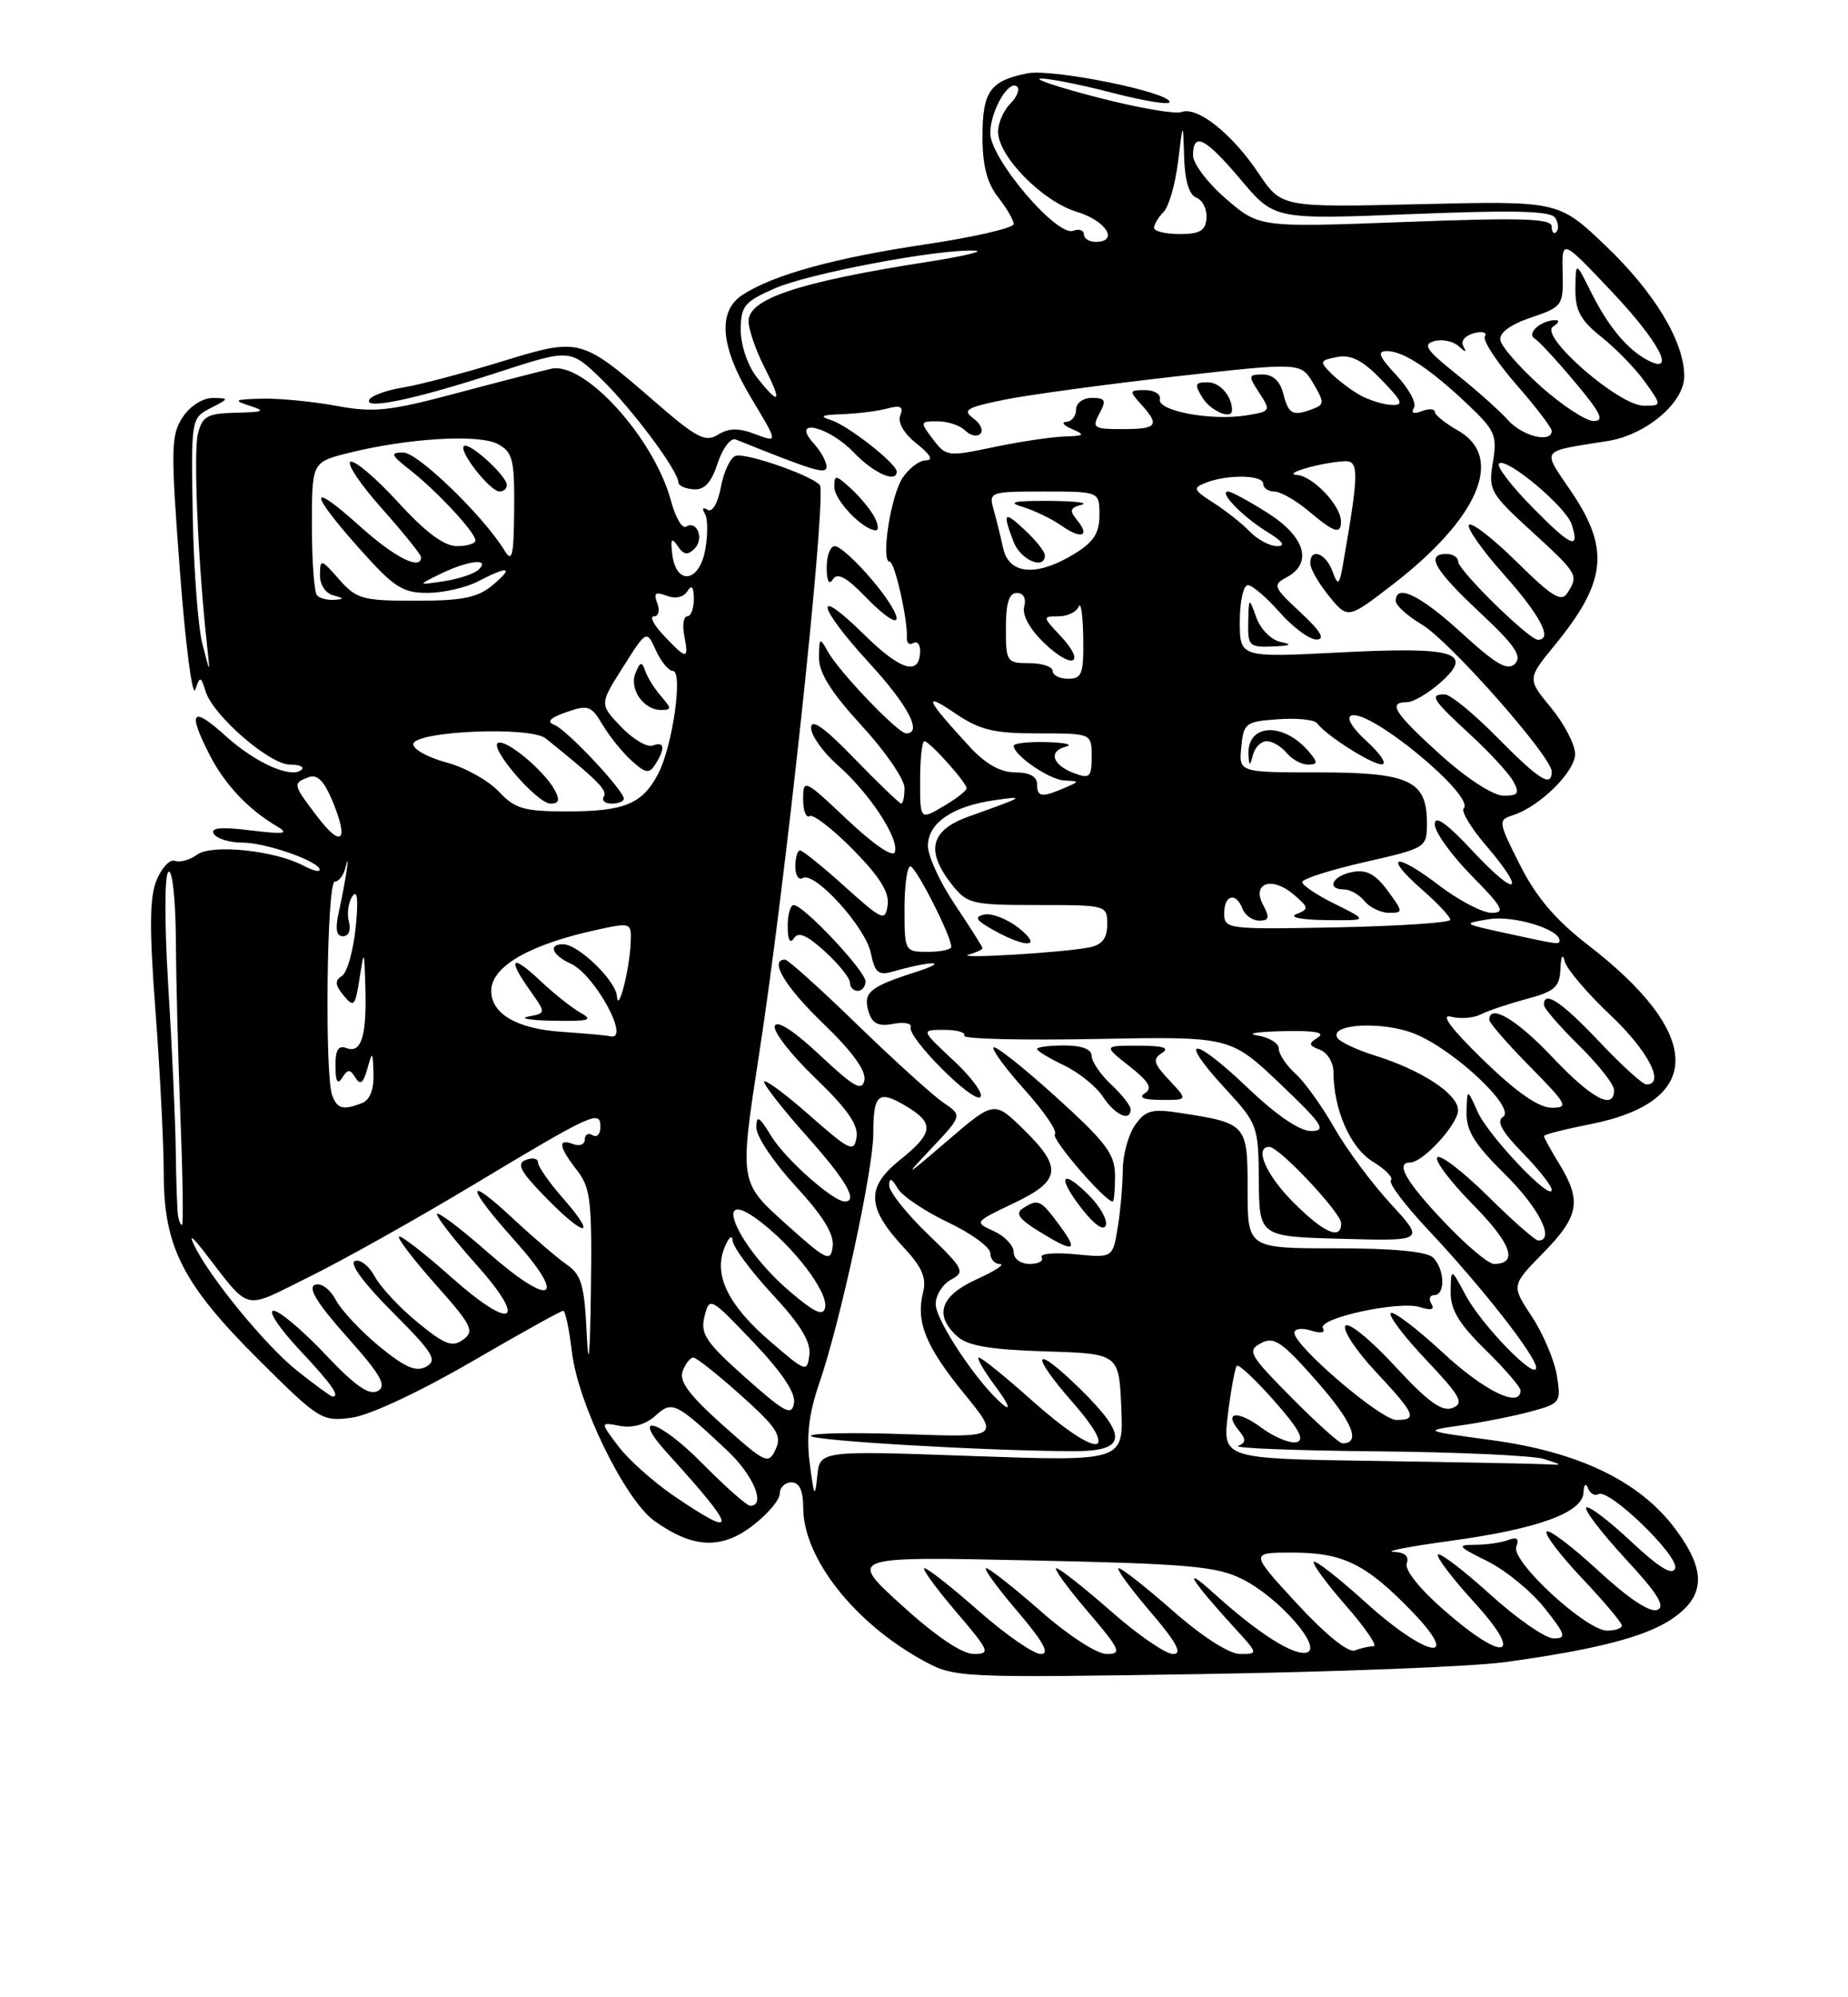 <?xml version="1.0" encoding="UTF-8" standalone="no"?>
<!DOCTYPE svg PUBLIC "-//W3C//DTD SVG 1.1//EN" "http://www.w3.org/Graphics/SVG/1.1/DTD/svg11.dtd" >
<svg xmlns="http://www.w3.org/2000/svg" xmlns:xlink="http://www.w3.org/1999/xlink" version="1.1" viewBox="0 0 237 256">
 <g >
 <path fill="currentColor"
d=" M 193.00 213.04 C 204.66 211.44 210.99 209.81 214.38 207.53 C 218.75 204.60 218.87 201.31 214.80 195.90 C 210.25 189.84 202.46 186.09 191.27 184.58 C 182.50 183.39 182.50 183.39 187.40 182.69 C 190.09 182.31 194.08 181.52 196.27 180.93 C 200.13 179.89 200.22 179.76 199.66 176.29 C 199.34 174.33 197.90 170.93 196.45 168.74 C 193.82 164.76 193.82 164.76 197.91 160.59 C 202.51 155.90 202.87 153.94 200.00 149.23 C 198.90 147.43 198.00 145.80 198.00 145.61 C 198.00 145.42 200.66 144.74 203.91 144.10 C 218.63 141.20 218.52 132.57 203.59 121.07 C 199.50 117.91 197.01 114.98 194.94 110.88 C 192.13 105.32 192.10 105.10 194.02 104.49 C 197.44 103.41 202.00 98.92 202.00 96.64 C 202.00 95.44 200.62 92.78 198.93 90.73 C 195.86 87.01 195.86 87.01 199.37 82.72 C 206.01 74.62 206.49 70.41 201.57 63.10 C 197.72 57.39 197.33 57.95 206.22 56.52 C 211.13 55.73 216.00 51.60 216.00 48.23 C 216.00 43.80 212.20 37.49 205.92 31.50 C 199.89 25.75 199.89 25.75 182.12 26.17 C 164.35 26.59 164.35 26.59 161.42 22.23 C 158.02 17.14 153.54 13.58 151.51 14.36 C 150.73 14.66 145.91 13.82 140.80 12.50 C 135.68 11.18 132.40 10.08 133.50 10.07 C 134.60 10.05 138.76 10.88 142.75 11.92 C 146.74 12.95 150.00 13.48 150.00 13.08 C 150.00 11.81 134.93 8.76 131.75 9.40 C 126.97 10.36 126.00 11.72 126.00 17.49 C 126.00 21.22 126.58 23.46 128.00 25.27 C 129.10 26.67 130.00 28.22 130.00 28.72 C 130.00 29.22 124.89 30.40 118.63 31.33 C 106.98 33.07 99.22 35.21 95.25 37.78 C 91.97 39.90 92.36 44.43 96.40 51.12 C 99.79 56.75 99.79 56.75 96.87 55.65 C 94.71 54.83 93.47 54.85 92.09 55.71 C 90.48 56.72 89.36 56.15 84.16 51.64 C 74.45 43.23 74.46 43.24 64.26 46.36 C 59.44 47.84 53.80 49.32 51.73 49.66 C 49.65 49.99 47.69 50.69 47.38 51.20 C 46.51 52.60 53.28 51.18 63.81 47.74 C 73.12 44.71 73.12 44.71 77.14 48.60 C 81.07 52.42 87.00 60.37 87.00 61.84 C 87.00 62.24 87.87 62.64 88.94 62.72 C 90.34 62.83 91.22 61.87 92.04 59.37 C 92.68 57.43 93.72 56.07 94.35 56.33 C 104.49 60.41 106.00 60.86 106.00 59.81 C 106.00 59.18 105.26 57.83 104.35 56.83 C 101.32 53.48 106.25 54.60 109.50 58.00 C 112.06 60.67 115.00 61.97 115.00 60.44 C 115.00 59.43 108.73 54.52 106.59 53.85 C 105.01 53.36 105.35 53.17 108.00 53.09 C 109.92 53.02 112.52 52.70 113.76 52.37 C 115.51 51.90 115.90 52.11 115.45 53.26 C 115.11 54.17 115.94 55.59 117.57 56.88 C 119.33 58.26 119.74 59.00 118.75 59.00 C 117.91 59.00 116.56 60.02 115.74 61.27 C 114.22 63.60 112.93 72.00 114.10 72.00 C 114.75 72.00 116.43 79.44 116.30 81.74 C 116.26 82.42 116.63 82.73 117.11 82.43 C 117.60 82.13 118.00 82.56 118.00 83.38 C 118.00 86.68 115.57 86.00 110.90 81.41 C 104.22 74.82 104.68 77.58 111.50 85.00 C 116.46 90.40 118.35 94.00 116.21 94.00 C 115.16 94.00 107.56 86.06 106.16 83.50 C 105.14 81.65 105.06 81.70 105.03 84.26 C 105.01 86.23 106.56 88.71 110.50 93.00 C 113.53 96.29 116.00 99.89 116.00 100.99 C 116.00 102.10 115.81 103.00 115.58 103.00 C 115.36 103.00 112.67 100.41 109.60 97.25 C 105.72 93.24 104.03 92.04 104.02 93.28 C 104.01 94.26 105.56 96.43 107.46 98.10 C 111.52 101.67 115.34 107.48 114.76 109.22 C 114.52 109.94 112.00 108.22 108.68 105.08 C 103.16 99.87 103.00 99.79 103.00 102.41 C 103.00 103.90 103.37 104.89 103.83 104.60 C 104.29 104.32 106.80 106.26 109.42 108.92 C 112.81 112.36 114.08 114.39 113.84 116.01 C 113.52 118.13 113.18 117.98 108.35 113.64 C 105.52 111.09 102.93 109.00 102.60 109.00 C 102.27 109.00 102.00 109.93 102.00 111.06 C 102.00 112.19 102.42 112.86 102.94 112.54 C 104.44 111.61 111.02 118.85 111.68 122.15 C 112.18 124.63 112.65 125.05 114.39 124.56 C 119.45 123.11 122.03 123.11 117.50 124.57 C 111.46 126.50 110.62 127.22 111.42 129.76 C 111.89 131.22 112.69 131.59 114.56 131.23 C 115.95 130.97 116.95 131.16 116.79 131.65 C 116.36 132.99 124.84 141.49 125.73 140.61 C 126.15 140.19 124.60 138.08 122.28 135.92 C 118.08 132.00 118.08 132.00 121.10 132.00 C 122.76 132.00 123.91 132.34 123.65 132.75 C 123.40 133.16 130.97 133.35 140.48 133.17 C 157.77 132.84 157.77 132.84 164.14 138.88 C 169.61 144.09 170.18 144.94 168.18 144.97 C 166.69 144.99 163.72 142.97 159.92 139.34 C 152.93 132.68 150.92 132.79 157.10 139.49 C 161.30 144.05 161.39 144.29 161.44 151.32 C 161.50 158.50 161.50 158.50 172.12 158.78 C 182.74 159.07 182.74 159.07 178.34 154.28 C 175.91 151.65 172.65 147.25 171.09 144.50 C 169.52 141.75 167.29 138.64 166.12 137.60 C 164.96 136.55 164.00 135.11 164.00 134.41 C 164.00 133.71 162.76 132.95 161.25 132.72 C 159.74 132.49 161.20 132.24 164.50 132.17 C 168.55 132.07 170.02 132.33 169.03 132.96 C 167.77 133.76 167.80 133.99 169.28 134.55 C 170.23 134.92 171.00 136.18 171.01 137.36 C 171.02 142.22 173.17 147.13 176.06 148.89 C 177.67 149.87 178.72 150.95 178.38 151.29 C 178.04 151.63 180.22 154.51 183.22 157.70 C 190.04 164.95 197.00 173.83 197.00 175.29 C 197.00 177.03 190.03 169.87 187.96 166.00 C 186.09 162.50 186.09 162.50 186.04 165.54 C 186.01 167.86 187.07 169.64 190.50 173.00 C 192.97 175.43 195.00 177.77 195.00 178.21 C 195.00 180.56 190.38 178.32 185.03 173.36 C 181.68 170.26 178.68 167.99 178.36 168.31 C 178.04 168.63 180.09 171.33 182.92 174.32 C 187.33 178.98 187.81 179.86 186.28 180.46 C 184.93 180.99 183.12 179.68 178.84 175.04 C 175.70 171.65 172.89 169.37 172.53 169.94 C 172.18 170.51 173.95 173.17 176.45 175.84 C 181.53 181.28 181.84 182.00 179.08 182.00 C 177.09 182.00 166.00 172.53 166.00 170.83 C 166.00 170.30 166.96 170.17 168.13 170.54 C 169.38 170.94 170.01 170.82 169.66 170.26 C 168.87 168.98 179.41 166.68 182.12 167.54 C 183.55 167.99 184.03 167.85 183.57 167.11 C 183.19 166.50 183.36 166.00 183.94 166.00 C 185.38 166.00 185.28 162.68 183.80 161.20 C 183.01 160.41 178.76 160.00 171.30 160.00 C 160.00 160.00 160.00 160.00 160.00 152.48 C 160.00 144.07 159.92 143.97 151.31 142.64 C 147.70 142.09 146.90 142.31 145.56 144.22 C 144.70 145.44 144.00 148.03 143.99 149.97 C 143.98 151.91 143.69 155.24 143.34 157.36 C 142.70 161.23 142.70 161.23 137.88 160.76 C 135.24 160.51 133.30 160.68 133.59 161.15 C 133.88 161.62 133.19 162.00 132.06 162.00 C 130.88 162.00 130.00 161.35 130.00 160.48 C 130.00 159.64 128.86 158.44 127.46 157.80 C 124.93 156.65 124.94 156.63 129.96 154.24 C 136.08 151.34 136.30 149.68 131.25 144.74 C 127.50 141.08 127.50 141.08 121.50 146.22 C 116.00 150.94 115.83 151.02 119.46 147.18 C 123.42 142.98 123.42 142.98 120.96 141.31 C 119.61 140.39 114.65 135.89 109.93 131.32 C 105.22 126.74 101.06 123.00 100.68 123.00 C 98.59 123.00 100.68 126.48 105.61 131.22 C 109.26 134.73 111.10 137.25 110.86 138.44 C 110.56 139.93 109.54 139.36 105.17 135.26 C 101.85 132.14 99.66 130.72 99.37 131.49 C 99.10 132.17 101.43 135.17 104.54 138.16 C 108.65 142.11 110.10 144.18 109.85 145.77 C 109.53 147.76 109.01 147.52 103.75 142.89 C 100.59 140.11 98.00 138.21 98.00 138.67 C 98.01 139.13 100.48 142.27 103.50 145.66 C 108.51 151.27 110.09 154.00 108.34 154.00 C 106.84 154.00 100.69 148.54 98.92 145.63 C 97.35 143.06 97.01 142.86 97.00 144.54 C 97.00 145.67 99.27 149.04 102.04 152.04 C 105.54 155.83 106.99 158.19 106.79 159.76 C 106.52 161.83 106.03 161.59 100.66 156.76 C 94.82 151.50 94.82 151.50 97.37 135.00 C 100.63 113.97 105.72 66.79 105.21 62.34 C 105.09 61.30 95.66 57.93 94.31 58.44 C 93.65 58.69 92.81 60.49 92.45 62.44 C 92.05 64.53 91.35 65.72 90.74 65.34 C 90.13 64.96 89.99 65.17 90.39 65.83 C 90.78 66.45 90.80 68.57 90.43 70.53 C 89.64 74.72 86.68 75.04 86.21 70.99 C 85.98 69.05 86.13 68.83 86.91 69.99 C 87.67 71.12 88.20 71.20 89.07 70.33 C 90.34 69.06 89.40 66.64 87.98 67.51 C 87.49 67.81 86.62 66.32 86.05 64.19 C 83.89 56.17 74.98 46.33 70.72 47.26 C 69.50 47.53 64.03 48.94 58.57 50.39 C 49.91 52.70 47.94 52.91 43.14 52.02 C 40.11 51.46 35.80 51.04 33.57 51.10 C 30.05 51.19 29.84 51.31 32.00 52.00 C 34.13 52.68 33.87 52.82 30.27 52.90 C 26.58 52.99 25.95 53.33 25.38 55.61 C 24.79 57.96 25.40 72.15 26.53 82.50 C 26.97 86.50 26.97 86.50 25.95 82.51 C 25.39 80.32 24.84 72.92 24.72 66.06 C 24.50 53.68 24.52 53.59 27.00 52.31 C 29.43 51.07 29.44 51.03 27.27 51.01 C 25.99 51.01 24.35 52.06 23.41 53.50 C 21.92 55.76 21.89 57.58 23.07 73.15 C 23.78 82.59 24.67 89.45 25.04 88.40 C 25.66 86.61 25.74 86.63 26.39 88.67 C 27.37 91.75 34.59 98.00 37.17 98.00 C 38.36 98.00 39.05 98.28 38.71 98.62 C 37.46 99.87 32.84 97.85 28.97 94.36 C 24.61 90.41 24.00 91.12 26.90 96.79 C 28.83 100.55 31.86 103.76 35.50 105.90 C 37.13 106.87 36.51 106.96 32.12 106.43 C 28.29 105.96 26.94 106.10 27.43 106.89 C 27.81 107.50 29.46 108.00 31.09 108.00 C 34.12 108.00 41.00 110.42 41.00 111.48 C 41.00 111.81 40.07 111.57 38.93 110.96 C 35.29 109.01 27.16 108.16 25.28 109.54 C 24.35 110.22 23.07 110.58 22.43 110.34 C 21.80 110.09 20.75 111.20 20.09 112.79 C 19.17 114.99 19.14 119.02 19.94 129.59 C 20.52 137.24 20.99 146.62 21.00 150.43 C 21.00 159.84 23.46 164.63 33.26 174.37 C 40.93 181.99 41.30 182.22 45.10 181.71 C 47.38 181.41 53.76 178.43 60.38 174.59 C 66.62 170.97 71.95 168.00 72.23 168.00 C 72.50 168.00 73.00 170.36 73.34 173.25 C 74.12 179.91 80.16 192.26 83.95 194.96 C 88.85 198.45 92.49 198.63 96.49 195.57 C 98.42 194.10 100.00 192.25 100.00 191.45 C 100.00 190.65 100.67 190.00 101.50 190.00 C 102.52 190.00 103.00 191.03 103.01 193.25 C 103.02 199.72 109.60 208.06 118.50 212.90 C 122.43 215.03 123.08 215.06 154.00 214.57 C 171.32 214.30 188.88 213.61 193.00 213.04 Z  M 135.84 157.00 C 133.43 153.74 133.16 153.62 131.17 154.88 C 130.18 155.50 130.68 156.24 133.17 157.78 C 137.81 160.64 138.41 160.47 135.84 157.00 Z  M 139.65 153.20 C 136.10 149.65 135.51 150.80 138.75 154.94 C 140.36 157.00 141.56 157.82 141.82 157.05 C 142.05 156.35 141.07 154.62 139.65 153.20 Z  M 143.00 150.73 C 143.00 147.93 141.92 146.48 135.45 140.62 C 131.29 136.85 127.68 133.99 127.42 134.25 C 127.16 134.51 128.97 136.97 131.44 139.72 C 133.92 142.48 135.65 145.02 135.28 145.38 C 134.75 145.92 141.71 154.00 142.70 154.00 C 142.87 154.00 143.00 152.53 143.00 150.73 Z  M 145.00 142.17 C 145.00 141.72 143.88 140.29 142.50 139.00 C 141.12 137.71 140.00 136.05 140.00 135.33 C 140.00 134.48 138.74 134.00 136.50 134.00 C 134.57 134.00 133.00 134.20 133.00 134.45 C 133.00 134.70 134.55 135.64 136.44 136.54 C 138.33 137.44 140.59 139.26 141.46 140.59 C 143.01 142.94 145.00 143.83 145.00 142.17 Z  M 149.95 138.45 C 147.93 136.29 147.78 135.75 149.03 134.96 C 150.06 134.31 149.17 134.03 146.00 134.03 C 141.50 134.02 141.50 134.02 144.83 136.65 C 147.36 138.64 147.84 139.48 146.83 140.12 C 145.96 140.68 146.67 140.97 148.92 140.98 C 152.35 141.00 152.35 141.00 149.95 138.45 Z  M 111.00 125.79 C 111.00 124.45 103.05 116.00 101.79 116.00 C 101.36 116.00 101.01 117.24 101.02 118.75 C 101.02 120.46 101.33 121.03 101.81 120.27 C 102.38 119.37 103.47 119.84 105.80 121.96 C 107.56 123.57 109.00 125.36 109.00 125.94 C 109.00 126.52 109.45 127.00 110.00 127.00 C 110.55 127.00 111.00 126.45 111.00 125.79 Z  M 114.34 77.72 C 112.62 74.80 108.09 70.00 107.06 70.00 C 106.48 70.00 106.01 71.24 106.02 72.75 C 106.02 74.49 106.32 75.04 106.82 74.25 C 107.39 73.35 108.56 73.98 110.99 76.49 C 114.30 79.91 116.00 80.53 114.34 77.72 Z  M 112.13 66.24 C 111.61 65.27 110.24 63.63 109.09 62.58 C 107.16 60.83 107.00 60.82 107.00 62.43 C 107.00 64.10 110.63 67.90 112.29 67.97 C 112.72 67.99 112.65 67.21 112.13 66.24 Z  M 115.63 205.74 C 108.76 199.50 108.76 199.50 132.13 200.00 C 152.35 200.43 156.01 200.75 159.28 202.38 C 164.02 204.73 169.79 211.34 167.53 211.82 C 165.79 212.19 161.26 209.28 155.53 204.09 C 151.40 200.36 152.80 202.62 158.42 208.75 C 161.37 211.97 161.37 212.00 159.06 212.00 C 157.65 212.00 154.23 209.81 150.46 206.50 C 147.01 203.47 143.87 201.00 143.47 201.00 C 143.08 201.00 144.87 203.47 147.46 206.50 C 150.91 210.54 151.70 212.00 150.44 212.00 C 149.49 212.00 145.90 209.53 142.46 206.50 C 139.01 203.47 135.87 201.00 135.47 201.00 C 135.08 201.00 136.87 203.47 139.46 206.50 C 143.67 211.43 143.93 212.00 141.94 212.00 C 140.68 212.00 137.02 209.63 133.46 206.50 C 130.01 203.47 126.87 201.00 126.47 201.00 C 126.08 201.00 127.87 203.47 130.46 206.50 C 133.82 210.44 134.68 212.00 133.48 212.00 C 132.56 212.00 128.99 209.53 125.54 206.50 C 122.10 203.47 118.96 201.00 118.56 201.00 C 118.17 201.00 119.96 203.47 122.54 206.50 C 126.93 211.63 127.08 212.00 124.87 211.99 C 123.37 211.99 119.98 209.69 115.63 205.74 Z  M 166.33 205.54 C 160.30 199.00 160.30 199.00 165.70 199.00 C 172.21 199.00 175.11 200.41 180.96 206.42 C 187.70 213.35 183.01 212.51 175.13 205.38 C 171.71 202.28 168.72 199.95 168.49 200.18 C 168.25 200.41 170.11 202.94 172.61 205.80 C 175.11 208.66 176.71 211.00 176.16 211.00 C 175.61 211.00 174.53 211.24 173.76 211.54 C 172.91 211.87 170.02 209.53 166.33 205.54 Z  M 185.18 206.37 C 182.04 203.63 180.10 201.19 180.41 200.37 C 180.75 199.48 180.16 198.96 178.72 198.90 C 177.50 198.84 180.80 198.21 186.06 197.49 C 197.24 195.96 202.97 193.88 203.08 191.30 C 203.13 190.24 203.37 190.02 203.66 190.76 C 203.94 191.45 204.54 191.78 204.99 191.51 C 206.30 190.70 215.35 199.44 214.83 201.01 C 214.50 202.00 212.81 200.97 209.16 197.56 C 206.31 194.88 203.73 192.94 203.43 193.23 C 203.14 193.53 205.40 196.47 208.45 199.78 C 212.61 204.27 213.64 205.93 212.52 206.35 C 211.59 206.71 208.76 204.82 204.99 201.33 C 201.66 198.25 198.68 195.99 198.36 196.31 C 198.04 196.63 200.08 199.32 202.89 202.29 C 205.70 205.26 208.00 207.99 208.00 208.35 C 208.00 208.71 207.15 209.00 206.11 209.00 C 203.41 209.00 193.75 200.09 194.46 198.25 C 194.86 197.21 194.55 196.96 193.43 197.39 C 192.55 197.72 190.64 198.00 189.17 198.00 C 186.78 198.00 186.94 198.22 190.75 200.10 C 193.08 201.26 196.38 203.96 198.08 206.10 C 200.80 209.53 200.94 210.00 199.25 210.00 C 198.20 210.00 194.54 207.47 191.13 204.38 C 187.71 201.28 184.69 198.98 184.42 199.25 C 184.14 199.52 186.23 202.28 189.06 205.37 C 195.61 212.54 192.99 213.21 185.18 206.37 Z  M 86.45 191.75 C 83.82 189.96 80.61 187.10 79.31 185.38 C 76.95 182.27 76.95 182.27 79.51 182.76 C 81.12 183.06 82.79 182.59 84.02 181.49 C 86.21 179.50 86.60 179.68 93.25 185.90 C 96.61 189.05 98.27 193.00 96.22 193.00 C 95.78 193.00 93.01 190.55 90.05 187.55 C 84.45 181.88 80.66 180.85 85.68 186.36 C 94.60 196.16 94.78 197.42 86.45 191.75 Z  M 103.85 187.60 C 103.39 184.07 103.73 181.19 105.06 177.32 C 107.76 169.49 112.00 149.90 112.00 145.30 C 112.00 140.22 112.64 139.67 116.14 141.74 C 119.89 143.96 119.75 145.21 115.35 148.73 C 111.02 152.21 111.17 154.83 115.98 159.98 C 118.23 162.39 118.84 163.80 118.39 165.60 C 117.43 169.41 118.69 172.55 123.63 178.60 C 128.23 184.25 128.23 184.25 116.12 183.82 C 109.45 183.59 104.00 183.68 104.00 184.04 C 104.00 184.66 126.87 185.99 137.75 186.00 C 144.53 186.00 144.71 184.09 138.52 178.02 C 132.52 172.14 131.93 173.31 137.61 179.80 C 143.91 187.01 140.54 186.81 132.34 179.50 C 128.95 176.47 125.89 174.00 125.54 174.00 C 125.19 174.00 126.16 175.69 127.70 177.75 C 129.24 179.81 129.70 180.88 128.74 180.12 C 125.65 177.69 120.00 169.31 120.00 167.15 C 120.00 166.01 120.89 164.59 121.97 164.01 C 123.82 163.03 123.61 162.63 118.97 158.16 C 116.24 155.53 114.01 152.72 114.03 151.93 C 114.05 150.91 114.36 151.01 115.11 152.30 C 115.68 153.29 118.60 155.25 121.58 156.67 C 124.56 158.08 127.00 159.86 127.00 160.62 C 127.00 161.38 127.56 162.01 128.25 162.02 C 128.94 162.03 127.59 162.91 125.25 163.97 C 120.59 166.09 119.75 168.56 122.78 171.30 C 124.10 172.50 127.04 172.99 134.03 173.21 C 143.50 173.50 143.50 173.50 143.80 180.41 C 144.10 187.31 144.10 187.31 124.62 186.62 C 105.13 185.92 105.13 185.92 104.81 189.21 C 104.52 192.06 104.40 191.85 103.85 187.60 Z  M 92.69 182.66 C 88.39 178.82 87.05 177.02 87.55 175.74 C 87.91 174.78 88.53 174.00 88.92 174.00 C 89.30 174.00 92.05 176.18 95.03 178.85 C 99.67 183.01 100.30 183.99 99.47 185.77 C 98.55 187.73 98.19 187.57 92.69 182.66 Z  M 176.14 187.25 C 156.78 186.96 156.78 186.96 157.48 181.23 C 157.87 178.08 158.39 175.30 158.62 175.06 C 158.86 174.81 161.02 176.84 163.42 179.56 C 166.61 183.17 167.38 184.59 166.27 184.85 C 165.44 185.04 163.42 184.21 161.80 183.01 C 158.69 180.71 156.88 180.94 158.90 183.38 C 159.82 184.49 159.79 184.92 158.79 185.32 C 158.08 185.61 166.05 185.92 176.50 186.02 C 186.95 186.12 196.62 186.56 198.00 187.00 C 200.50 187.80 200.50 187.80 198.00 187.67 C 196.62 187.60 186.79 187.41 176.14 187.25 Z  M 165.60 179.10 C 160.21 173.66 159.91 173.12 161.71 172.16 C 163.38 171.26 164.39 171.94 168.89 177.06 C 173.46 182.25 174.59 185.00 172.16 185.00 C 171.76 185.00 168.81 182.34 165.60 179.10 Z  M 95.60 176.57 C 90.50 172.02 89.79 170.97 90.35 168.73 C 90.99 166.19 91.08 166.23 96.58 172.00 C 100.27 175.87 102.05 178.52 101.83 179.83 C 101.55 181.54 100.69 181.09 95.60 176.57 Z  M 38.14 175.72 C 34.11 172.53 26.87 163.72 24.88 159.56 C 24.24 158.23 24.63 158.45 25.97 160.17 C 32.31 168.31 30.91 167.96 39.67 163.65 C 43.98 161.53 53.40 156.25 60.61 151.92 C 76.10 142.62 77.00 142.21 77.00 144.45 C 77.00 145.37 76.55 145.84 76.00 145.50 C 75.45 145.16 75.00 145.41 75.00 146.05 C 75.00 146.69 74.33 146.95 73.50 146.64 C 71.48 145.86 71.65 146.99 74.00 150.00 C 75.74 152.22 75.94 153.96 75.78 165.50 C 75.67 173.81 75.48 175.82 75.25 171.06 C 74.96 164.74 74.57 163.39 72.70 162.10 C 71.49 161.26 68.36 158.58 65.75 156.15 C 59.59 150.41 59.73 151.98 66.00 158.99 C 72.91 166.70 70.72 167.68 62.56 160.52 C 58.95 157.35 56.02 155.15 56.04 155.63 C 56.07 156.11 58.30 158.97 61.00 161.99 C 67.82 169.60 65.75 170.71 57.85 163.68 C 54.40 160.61 51.39 158.28 51.17 158.50 C 50.94 158.72 53.08 161.51 55.91 164.69 C 60.52 169.87 60.89 170.61 59.40 171.70 C 58.01 172.72 57.05 172.36 53.55 169.49 C 51.25 167.61 48.78 164.96 48.06 163.61 C 47.34 162.26 46.19 161.37 45.51 161.63 C 44.76 161.92 46.66 164.50 50.32 168.16 C 55.53 173.37 56.14 174.34 54.67 175.16 C 53.37 175.89 51.97 175.29 48.67 172.59 C 46.31 170.65 43.78 167.96 43.06 166.61 C 42.31 165.21 41.16 164.38 40.39 164.68 C 39.44 165.05 40.69 167.08 44.48 171.33 C 48.86 176.24 49.64 177.62 48.44 178.29 C 47.35 178.90 45.53 177.63 41.69 173.56 C 38.79 170.50 35.82 168.00 35.08 168.00 C 34.33 168.00 35.81 170.23 38.36 172.96 C 42.57 177.45 43.66 179.00 42.64 179.00 C 42.44 179.00 40.42 177.53 38.14 175.72 Z  M 72.13 153.50 C 70.41 151.54 69.00 149.51 69.00 149.00 C 69.00 148.48 68.29 148.33 67.43 148.67 C 66.18 149.15 66.73 150.17 70.11 153.61 C 75.14 158.74 76.66 158.65 72.13 153.50 Z  M 98.89 172.03 C 93.41 167.34 91.49 163.47 92.90 159.95 C 93.43 158.60 93.91 158.18 93.95 159.00 C 94.00 159.82 96.30 162.93 99.07 165.91 C 102.65 169.76 104.01 172.00 103.80 173.66 C 103.51 175.92 103.36 175.87 98.89 172.03 Z  M 101.22 165.47 C 94.46 159.67 91.07 151.67 97.43 156.52 C 101.90 159.92 106.22 165.63 105.82 167.59 C 105.58 168.76 104.46 168.24 101.22 165.47 Z  M 185.15 156.56 C 180.29 151.43 178.91 149.00 180.85 149.00 C 182.49 149.00 187.00 144.08 186.99 142.30 C 186.99 140.22 182.34 137.17 176.30 135.28 C 173.99 134.56 171.84 133.55 171.52 133.03 C 170.39 131.20 177.42 130.85 181.50 132.53 C 186.60 134.63 194.49 142.08 192.75 143.16 C 191.87 143.70 192.61 145.04 195.26 147.75 C 197.32 149.86 199.00 151.99 199.00 152.50 C 199.00 154.13 190.87 145.58 189.50 142.50 C 188.16 139.50 188.16 139.50 188.08 142.54 C 188.02 144.91 189.09 146.65 193.00 150.50 C 197.36 154.80 199.48 159.00 197.28 159.00 C 196.88 159.00 193.97 156.44 190.81 153.31 C 187.64 150.18 184.73 147.94 184.33 148.33 C 183.94 148.73 186.01 151.47 188.93 154.43 C 193.85 159.41 194.76 162.00 191.59 162.00 C 190.87 162.00 187.97 159.55 185.15 156.56 Z  M 165.88 154.12 C 162.35 150.59 160.80 147.00 162.79 147.00 C 164.05 147.00 172.00 155.45 172.00 156.79 C 172.00 159.00 169.81 158.05 165.88 154.12 Z  M 22.82 155.75 C 22.72 155.06 22.59 151.35 22.54 147.50 C 22.49 143.65 22.06 134.15 21.58 126.40 C 21.08 118.16 21.09 112.06 21.61 111.74 C 22.10 111.43 22.52 115.25 22.55 120.34 C 22.58 125.38 22.84 135.69 23.14 143.25 C 23.44 150.81 23.53 157.00 23.34 157.00 C 23.15 157.00 22.92 156.44 22.82 155.75 Z  M 42.61 140.42 C 41.62 137.84 41.91 113.00 42.93 113.00 C 43.44 113.00 44.06 112.21 44.29 111.25 C 45.00 108.40 44.30 113.09 43.48 116.75 C 42.96 119.06 43.11 120.00 43.99 120.00 C 44.72 120.00 45.03 119.21 44.74 118.11 C 44.47 117.07 44.68 115.61 45.20 114.86 C 45.84 113.96 45.98 115.32 45.61 118.92 C 45.30 121.91 44.51 124.69 43.84 125.10 C 42.91 125.67 42.97 126.26 44.06 127.59 C 45.37 129.18 45.55 128.99 46.11 125.42 C 46.70 121.61 46.72 121.64 46.86 126.67 C 47.03 132.86 46.33 135.06 44.42 134.33 C 43.40 133.94 43.00 134.58 43.02 136.64 C 43.03 138.63 43.29 139.08 43.89 138.14 C 44.61 137.01 44.89 137.01 45.58 138.13 C 46.20 139.13 46.59 138.84 47.11 136.99 C 47.76 134.66 47.81 134.70 47.90 137.64 C 47.96 139.66 47.43 141.00 46.42 141.39 C 43.99 142.32 43.27 142.14 42.61 140.42 Z  M 190.22 135.86 C 186.08 131.83 184.67 129.94 186.09 130.31 C 187.27 130.62 188.97 130.49 189.87 130.03 C 190.76 129.57 193.41 128.68 195.75 128.05 C 199.37 127.09 200.02 126.52 200.12 124.21 C 200.19 122.49 200.40 122.14 200.69 123.27 C 200.95 124.24 203.59 127.34 206.58 130.16 C 211.37 134.69 213.60 139.00 211.15 139.00 C 210.67 139.00 207.95 136.53 205.09 133.50 C 200.24 128.38 198.00 126.89 198.00 128.79 C 198.00 129.23 200.03 131.57 202.50 134.00 C 204.97 136.43 207.00 139.00 207.00 139.71 C 207.00 142.36 204.14 140.84 199.09 135.50 C 194.50 130.65 191.00 128.58 191.00 130.72 C 191.00 131.11 193.35 133.81 196.22 136.72 C 201.01 141.58 201.23 142.00 198.97 141.98 C 197.31 141.97 194.43 139.95 190.22 135.86 Z  M 72.01 132.25 C 66.29 131.86 63.00 129.95 63.00 127.00 C 63.00 123.86 67.93 121.03 76.75 119.13 C 80.93 118.23 81.00 118.26 80.88 120.86 C 80.73 124.35 79.27 130.00 79.12 127.70 C 78.99 125.71 74.22 121.08 72.25 121.03 C 70.25 120.98 70.80 122.44 73.19 123.51 C 76.28 124.91 80.95 133.48 78.25 132.82 C 77.84 132.71 75.03 132.46 72.01 132.25 Z  M 74.50 129.84 C 73.40 129.23 71.04 127.36 69.25 125.67 C 65.57 122.20 65.02 122.81 68.02 127.02 C 70.03 129.86 70.03 129.86 67.77 130.29 C 66.52 130.53 67.97 130.78 71.00 130.83 C 75.51 130.92 76.14 130.74 74.50 129.84 Z  M 124.25 122.35 C 125.21 122.08 126.00 121.71 126.00 121.53 C 126.00 121.35 124.42 118.86 122.50 116.00 C 120.58 113.14 119.00 109.73 119.00 108.42 C 119.00 105.50 122.14 103.34 127.50 102.57 C 131.61 101.98 131.48 102.07 124.25 104.65 C 119.32 106.41 118.66 109.03 122.07 113.37 C 124.04 115.86 124.62 116.00 133.07 116.00 C 141.91 116.00 142.00 116.02 142.00 118.48 C 142.00 120.25 141.35 121.09 139.75 121.42 C 136.51 122.09 122.16 122.95 124.25 122.35 Z  M 130.63 118.93 C 129.18 117.79 127.21 117.02 126.25 117.22 C 124.87 117.52 125.13 117.94 127.50 119.26 C 131.74 121.61 133.77 121.40 130.63 118.93 Z  M 116.00 116.50 C 116.00 113.47 116.34 111.02 116.75 111.04 C 117.47 111.08 122.00 119.98 122.00 121.35 C 122.00 121.71 120.65 122.00 119.00 122.00 C 116.03 122.00 116.00 121.94 116.00 116.50 Z  M 193.00 119.58 C 187.55 118.39 187.53 118.37 191.00 117.81 C 194.09 117.31 200.00 119.09 200.00 120.53 C 200.00 121.10 199.93 121.09 193.00 119.58 Z  M 157.00 117.07 C 157.00 114.67 158.52 114.30 159.36 116.50 C 159.68 117.33 160.64 118.00 161.50 118.00 C 162.76 118.00 162.86 117.61 161.99 115.99 C 160.48 113.17 163.13 112.27 165.92 114.66 C 167.87 116.33 167.89 116.52 166.26 117.16 C 165.25 117.56 166.84 117.89 170.00 117.93 C 175.50 118.00 175.50 118.00 171.25 115.89 C 168.91 114.74 167.00 113.46 167.00 113.06 C 167.00 112.66 170.60 111.50 175.00 110.50 C 182.94 108.69 183.00 108.65 183.00 105.49 C 183.00 100.05 180.74 99.00 169.11 99.00 C 158.87 99.00 158.87 99.00 159.19 95.75 C 159.48 92.68 159.74 92.48 163.90 92.19 C 166.32 92.01 168.57 92.24 168.90 92.69 C 170.06 94.26 175.93 98.00 177.21 97.97 C 177.92 97.95 177.06 96.63 175.31 95.04 C 173.41 93.31 172.60 91.96 173.31 91.71 C 175.71 90.87 189.26 102.07 187.71 103.62 C 187.36 103.97 188.63 106.09 190.53 108.31 C 195.84 114.51 194.58 115.20 188.96 109.18 C 185.52 105.49 184.00 104.41 184.00 105.65 C 184.00 106.63 186.12 109.58 188.71 112.22 C 192.73 116.30 193.11 117.00 191.29 117.00 C 190.11 117.00 187.05 115.39 184.48 113.43 C 178.85 109.14 177.32 109.59 182.39 114.04 C 184.38 115.78 186.00 117.51 186.00 117.89 C 186.00 118.26 179.47 118.70 171.50 118.86 C 157.40 119.14 157.00 119.09 157.00 117.07 Z  M 177.95 114.15 C 176.38 112.02 175.24 111.42 173.43 111.77 C 170.86 112.26 170.04 114.00 172.38 114.00 C 173.14 114.00 174.32 114.67 175.00 115.50 C 175.68 116.33 177.10 117.00 178.15 117.00 C 179.98 117.00 179.97 116.88 177.95 114.15 Z  M 162.45 95.00 C 163.17 95.00 164.32 95.67 165.00 96.50 C 165.68 97.33 166.92 98.00 167.74 98.00 C 168.99 98.00 169.02 97.73 167.95 96.45 C 164.63 92.44 159.82 92.70 160.12 96.87 C 160.21 98.25 160.30 98.23 160.69 96.75 C 160.94 95.79 161.73 95.00 162.45 95.00 Z  M 40.71 104.69 C 37.54 100.54 37.51 100.40 39.56 99.62 C 40.66 99.19 41.54 100.06 42.61 102.60 C 44.77 107.78 43.85 108.80 40.71 104.69 Z  M 118.00 100.06 C 118.00 97.28 118.25 95.00 118.55 95.00 C 119.20 95.00 123.92 100.26 123.97 101.03 C 123.99 101.33 122.65 102.37 121.00 103.34 C 118.00 105.11 118.00 105.11 118.00 100.06 Z  M 63.94 101.43 C 62.61 100.02 59.61 98.35 57.26 97.73 C 54.92 97.10 53.00 96.05 53.00 95.40 C 53.00 93.71 68.00 93.04 69.99 94.65 C 76.62 99.98 77.94 101.30 77.44 102.09 C 77.13 102.59 77.58 103.00 78.44 103.00 C 79.30 103.00 80.00 102.72 80.00 102.37 C 80.00 101.30 72.70 93.53 71.11 92.92 C 70.05 92.51 70.50 92.02 72.65 91.27 C 75.42 90.31 75.84 90.45 77.27 92.88 C 78.14 94.35 79.81 96.42 80.99 97.49 C 82.81 99.14 83.26 99.21 84.05 97.96 C 85.35 95.90 85.22 94.98 83.71 95.56 C 83.00 95.83 81.18 94.75 79.65 93.16 C 76.88 90.26 76.88 90.26 79.90 85.50 C 82.92 80.73 82.92 80.73 84.12 83.37 C 84.78 84.81 85.76 86.00 86.29 86.00 C 87.62 86.00 86.27 95.58 84.43 99.13 C 82.41 103.04 80.11 104.00 72.74 104.00 C 67.17 104.00 66.04 103.67 63.94 101.43 Z  M 71.13 101.25 C 69.82 98.82 65.05 94.82 63.91 95.20 C 62.56 95.65 68.86 103.00 70.61 103.00 C 71.69 103.00 71.83 102.55 71.13 101.25 Z  M 84.79 89.25 C 83.95 88.29 83.03 86.83 82.75 86.00 C 82.32 84.75 82.11 84.80 81.50 86.26 C 80.66 88.30 82.52 91.00 84.78 91.00 C 86.15 91.00 86.15 90.82 84.79 89.25 Z  M 133.00 100.50 C 133.00 99.52 132.02 99.00 130.20 99.00 C 128.31 99.00 126.41 97.93 124.39 95.75 C 118.74 89.62 118.26 88.56 122.42 91.38 C 125.66 93.58 127.39 94.00 133.14 94.00 C 140.00 94.00 140.00 94.00 140.00 96.97 C 140.00 99.60 139.75 99.84 137.80 99.12 C 134.96 98.07 134.39 96.30 136.69 95.70 C 137.69 95.44 136.59 95.18 134.25 95.12 C 131.91 95.05 130.00 95.27 130.00 95.59 C 130.00 96.81 134.58 99.94 136.50 100.04 C 138.50 100.14 138.50 100.14 136.50 101.00 C 133.58 102.25 133.00 102.17 133.00 100.50 Z  M 184.72 96.73 C 178.79 91.36 177.93 90.00 180.44 90.00 C 181.24 90.00 183.15 88.88 184.69 87.52 C 189.13 83.60 186.67 82.86 171.75 83.63 C 159.00 84.28 159.00 84.28 159.00 79.64 C 159.00 77.09 159.46 75.00 160.03 75.00 C 160.60 75.00 162.44 76.58 164.13 78.50 C 165.82 80.42 167.95 81.99 168.85 81.97 C 170.00 81.95 169.36 80.89 166.78 78.49 C 163.28 75.23 163.18 74.98 165.03 73.98 C 168.39 72.18 167.38 68.79 162.58 65.75 C 160.19 64.24 157.91 63.00 157.50 63.00 C 156.22 63.00 159.36 66.24 162.50 68.16 C 164.51 69.39 164.94 69.99 163.79 70.00 C 162.85 70.00 161.27 69.16 160.29 68.14 C 159.31 67.12 157.21 65.46 155.63 64.45 C 153.03 62.79 152.94 62.54 154.63 61.88 C 157.42 60.78 162.00 60.86 162.00 62.00 C 162.00 62.55 162.64 63.00 163.42 63.00 C 164.21 63.00 166.18 64.12 167.82 65.50 C 171.15 68.31 172.02 68.57 171.97 66.75 C 171.91 64.74 168.34 61.01 166.34 60.88 C 164.35 60.75 169.27 59.31 172.36 59.12 C 174.31 58.99 174.30 60.41 172.30 71.96 C 171.76 75.09 171.62 75.21 170.88 73.21 C 170.01 70.85 167.98 70.17 168.04 72.25 C 168.06 72.94 169.15 74.82 170.46 76.43 C 172.86 79.35 172.86 79.35 178.60 74.93 C 189.65 66.41 192.98 58.60 187.01 55.20 C 185.36 54.27 184.01 53.18 184.01 52.78 C 184.00 52.39 183.25 52.35 182.34 52.70 C 181.29 53.10 180.92 52.94 181.33 52.27 C 181.70 51.68 180.69 49.81 179.09 48.10 C 176.83 45.68 176.57 45.00 177.88 45.00 C 179.98 45.00 183.42 47.27 188.30 51.90 C 191.75 55.17 192.03 55.84 191.46 59.24 C 190.86 62.81 191.09 63.23 196.41 68.09 C 202.38 73.55 202.47 73.71 201.02 76.00 C 200.25 77.23 199.06 76.50 194.56 72.06 C 191.53 69.07 188.76 66.91 188.40 67.26 C 188.05 67.62 190.06 70.49 192.88 73.65 C 197.57 78.92 199.18 82.00 197.23 82.00 C 196.09 82.00 187.00 73.09 187.00 71.97 C 187.00 71.43 186.32 71.00 185.50 71.00 C 182.78 71.00 183.93 73.02 189.75 78.47 C 194.25 82.67 195.24 84.11 194.30 85.07 C 193.36 86.03 191.89 85.19 187.47 81.15 C 182.13 76.27 179.00 74.75 179.00 77.03 C 179.00 77.60 180.51 78.96 182.35 80.05 C 185.88 82.13 199.00 96.98 199.00 98.89 C 199.00 100.98 197.43 100.00 192.00 94.50 C 189.01 91.47 185.99 89.00 185.28 89.00 C 183.26 89.00 183.69 89.68 188.57 94.17 C 191.08 96.48 193.57 99.19 194.10 100.19 C 194.91 101.69 194.68 102.00 192.79 101.98 C 191.46 101.96 188.08 99.76 184.72 96.73 Z  M 164.31 82.30 C 163.07 82.06 161.70 80.71 161.14 79.19 C 160.16 76.50 160.16 76.50 160.08 79.75 C 160.01 82.79 160.21 82.99 163.25 82.86 C 165.49 82.77 165.82 82.60 164.31 82.30 Z  M 135.00 86.00 C 135.00 85.45 133.65 85.00 132.00 85.00 C 129.11 85.00 129.00 84.83 129.00 80.50 C 129.00 77.30 129.41 76.00 130.41 76.00 C 131.26 76.00 131.63 76.70 131.35 77.76 C 131.07 78.84 132.07 80.66 133.94 82.44 C 137.56 85.91 139.37 85.09 136.00 81.50 C 133.69 79.04 133.69 79.00 135.74 79.00 C 136.89 79.00 138.06 78.44 138.34 77.75 C 138.62 77.06 138.88 78.86 138.92 81.75 C 138.99 86.36 138.76 87.00 137.00 87.00 C 135.90 87.00 135.00 86.55 135.00 86.00 Z  M 85.15 81.48 C 83.85 80.12 83.27 79.00 83.86 79.00 C 84.46 79.00 84.65 78.25 84.30 77.33 C 83.79 76.01 84.05 75.81 85.50 76.36 C 86.60 76.79 87.67 76.56 88.15 75.78 C 88.71 74.90 88.97 75.20 88.98 76.75 C 88.99 77.99 88.61 79.00 88.14 79.00 C 87.66 79.00 87.49 80.12 87.76 81.50 C 88.35 84.59 88.09 84.59 85.15 81.48 Z  M 40.67 76.33 C 40.30 75.97 40.00 71.97 40.00 67.45 C 40.00 59.24 40.00 59.24 44.65 58.07 C 52.19 56.17 61.40 55.61 63.83 56.91 C 65.76 57.94 65.99 58.87 65.94 65.29 C 65.89 71.31 65.69 72.18 64.69 70.54 C 62.01 66.15 53.59 58.00 51.72 58.00 C 49.99 58.00 50.11 58.30 52.60 60.25 C 56.04 62.95 60.93 68.21 60.97 69.25 C 60.99 69.66 59.92 70.00 58.60 70.00 C 56.96 70.00 54.58 68.23 51.10 64.42 C 48.29 61.35 45.53 58.99 44.96 59.18 C 44.40 59.37 46.20 62.07 48.97 65.17 C 51.73 68.28 54.00 71.09 54.00 71.41 C 54.00 73.18 50.61 71.46 46.11 67.41 C 39.56 61.52 39.55 62.97 46.08 70.30 C 50.52 75.28 51.62 76.00 54.83 75.99 C 56.85 75.99 59.79 75.32 61.36 74.49 C 65.27 72.46 65.97 72.67 63.14 75.03 C 61.26 76.60 59.27 77.00 53.34 77.00 C 46.48 77.00 45.72 76.79 43.48 74.25 C 41.17 71.62 41.06 71.59 41.03 73.68 C 41.01 74.93 41.74 76.05 42.75 76.31 C 44.15 76.68 44.19 76.79 42.92 76.88 C 42.05 76.95 41.03 76.70 40.67 76.33 Z  M 65.00 62.17 C 65.00 60.99 60.11 56.56 59.49 57.18 C 58.81 57.85 62.87 63.00 64.07 63.00 C 64.58 63.00 65.00 62.63 65.00 62.17 Z  M 56.50 73.55 C 60.01 71.84 62.90 71.50 61.42 72.98 C 60.88 73.52 58.88 74.20 56.97 74.49 C 53.50 75.02 53.50 75.02 56.50 73.55 Z  M 128.65 70.25 C 128.32 68.74 127.76 66.49 127.41 65.25 C 126.79 63.07 126.98 63.00 133.88 63.00 C 141.00 63.00 141.00 63.00 141.00 66.01 C 141.00 68.34 140.26 69.48 137.75 71.01 C 132.93 73.95 129.39 73.66 128.65 70.25 Z  M 134.00 71.17 C 134.00 70.72 132.88 69.29 131.50 68.00 C 128.75 65.42 128.53 65.62 129.98 69.43 C 130.86 71.77 134.00 73.13 134.00 71.17 Z  M 138.09 66.61 C 137.13 65.45 137.25 65.07 138.70 64.70 C 139.69 64.44 137.80 64.22 134.50 64.20 C 129.93 64.18 129.14 64.37 131.18 64.98 C 132.66 65.43 134.88 66.50 136.12 67.37 C 138.71 69.19 139.86 68.74 138.09 66.61 Z  M 196.50 65.00 C 193.82 62.28 191.90 59.77 192.24 59.42 C 193.15 58.52 200.85 64.96 201.57 67.23 C 202.64 70.58 201.51 70.09 196.50 65.00 Z  M 119.64 56.29 C 117.95 54.06 117.97 54.00 120.25 54.00 C 121.54 54.00 123.13 54.53 123.78 55.18 C 124.43 55.83 125.31 56.02 125.73 55.60 C 126.15 55.18 125.74 54.28 124.82 53.61 C 123.38 52.56 123.96 52.22 128.82 51.23 C 131.94 50.60 141.77 49.27 150.67 48.26 C 166.83 46.44 166.83 46.44 168.41 49.12 C 169.85 51.55 169.85 51.84 168.41 52.40 C 165.81 53.39 165.25 53.12 164.59 50.50 C 164.18 48.87 163.26 48.00 161.96 48.00 C 160.08 48.00 160.05 48.15 161.50 50.36 C 163.01 52.67 162.97 52.74 159.78 53.25 C 155.34 53.96 148.44 52.67 148.75 51.19 C 148.89 50.53 148.03 50.00 146.85 50.00 C 144.82 50.00 144.79 50.11 146.35 51.83 C 148.78 54.52 148.43 55.00 143.96 55.00 C 140.24 55.00 140.01 54.85 141.00 53.00 C 141.91 51.30 141.76 51.00 140.04 51.00 C 138.89 51.00 138.00 51.66 138.00 52.50 C 138.00 53.33 137.44 54.03 136.75 54.07 C 136.06 54.11 136.40 54.53 137.50 55.00 C 139.22 55.74 139.09 55.87 136.50 55.95 C 134.85 56.00 130.77 56.61 127.43 57.31 C 121.56 58.55 121.31 58.51 119.64 56.29 Z  M 158.00 52.58 C 158.00 50.77 156.46 49.00 154.88 49.00 C 153.23 49.00 153.15 49.26 154.23 51.00 C 155.30 52.71 158.00 53.84 158.00 52.58 Z  M 193.40 53.85 C 192.36 52.68 189.38 50.02 186.79 47.96 C 182.90 44.86 182.41 44.13 183.96 43.72 C 184.99 43.45 186.39 43.74 187.06 44.37 C 187.98 45.21 188.13 45.21 187.66 44.36 C 187.30 43.73 187.90 43.00 189.01 42.71 C 190.11 42.42 190.75 42.60 190.43 43.11 C 190.12 43.61 191.92 46.37 194.43 49.25 C 196.94 52.12 199.00 54.81 199.00 55.23 C 199.00 56.84 195.23 55.91 193.40 53.85 Z  M 197.56 49.49 C 194.85 47.05 192.53 44.40 192.41 43.58 C 192.27 42.65 193.73 41.58 196.35 40.70 C 200.39 39.33 200.50 39.18 200.40 34.95 C 200.30 30.61 200.30 30.61 206.65 37.32 C 212.82 43.83 215.09 48.19 211.24 46.13 C 208.64 44.74 206.23 41.82 204.03 37.41 C 202.08 33.50 202.08 33.50 202.04 37.00 C 202.01 39.81 202.67 41.04 205.41 43.22 C 207.29 44.72 209.80 47.31 210.98 48.97 C 213.14 52.00 213.14 52.00 210.80 52.00 C 207.62 52.00 197.33 43.04 199.17 41.87 C 199.90 41.41 200.05 41.03 199.50 41.03 C 197.67 41.03 195.73 42.72 196.80 43.38 C 197.36 43.72 199.70 46.25 202.00 49.00 C 205.33 52.97 205.81 53.99 204.34 53.96 C 203.33 53.93 200.28 51.92 197.56 49.49 Z  M 174.42 50.65 C 173.28 50.01 171.61 48.75 170.71 47.85 C 169.20 46.34 169.26 46.18 171.49 45.76 C 173.26 45.42 174.75 46.18 177.14 48.65 C 179.88 51.48 180.09 51.98 178.45 51.90 C 177.38 51.85 175.56 51.28 174.42 50.65 Z  M 97.07 48.37 C 95.89 46.87 95.00 44.26 95.00 42.31 C 95.00 39.24 95.44 38.69 99.32 36.98 C 103.65 35.06 120.31 31.91 125.00 32.12 C 126.38 32.18 123.69 32.82 119.04 33.55 C 102.52 36.13 96.00 38.28 96.00 41.16 C 96.00 42.22 96.91 44.86 98.02 47.04 C 100.36 51.63 100.02 52.11 97.07 48.37 Z  M 139.00 30.03 C 139.00 29.50 138.39 29.30 137.64 29.58 C 135.55 30.39 127.00 20.35 127.00 17.08 C 127.00 14.21 129.41 10.08 130.47 11.13 C 130.81 11.48 130.40 12.46 129.55 13.31 C 128.70 14.16 128.00 15.77 128.00 16.89 C 128.00 20.03 133.71 25.83 138.09 27.15 C 141.86 28.28 143.57 31.00 140.50 31.00 C 139.68 31.00 139.00 30.56 139.00 30.03 Z  M 148.00 29.20 C 148.00 28.76 148.55 27.85 149.22 27.18 C 149.90 26.50 150.73 23.60 151.08 20.73 C 151.72 15.50 151.72 15.50 151.86 20.14 C 151.95 23.16 152.50 24.98 153.44 25.34 C 154.23 25.64 154.81 26.82 154.73 27.95 C 154.61 29.57 153.89 30.00 151.29 30.00 C 149.48 30.00 148.00 29.64 148.00 29.20 Z  M 199.00 29.04 C 199.00 28.00 195.29 27.88 180.25 28.45 C 161.50 29.16 161.50 29.16 157.25 25.50 C 154.91 23.49 153.00 20.98 153.00 19.92 C 153.00 16.84 154.59 17.65 159.16 23.07 C 163.44 28.15 163.44 28.15 181.08 27.44 C 194.36 26.91 198.90 27.03 199.46 27.93 C 199.87 28.59 199.93 29.40 199.60 29.73 C 199.27 30.06 199.00 29.75 199.00 29.04 Z "/>
</g>
</svg>